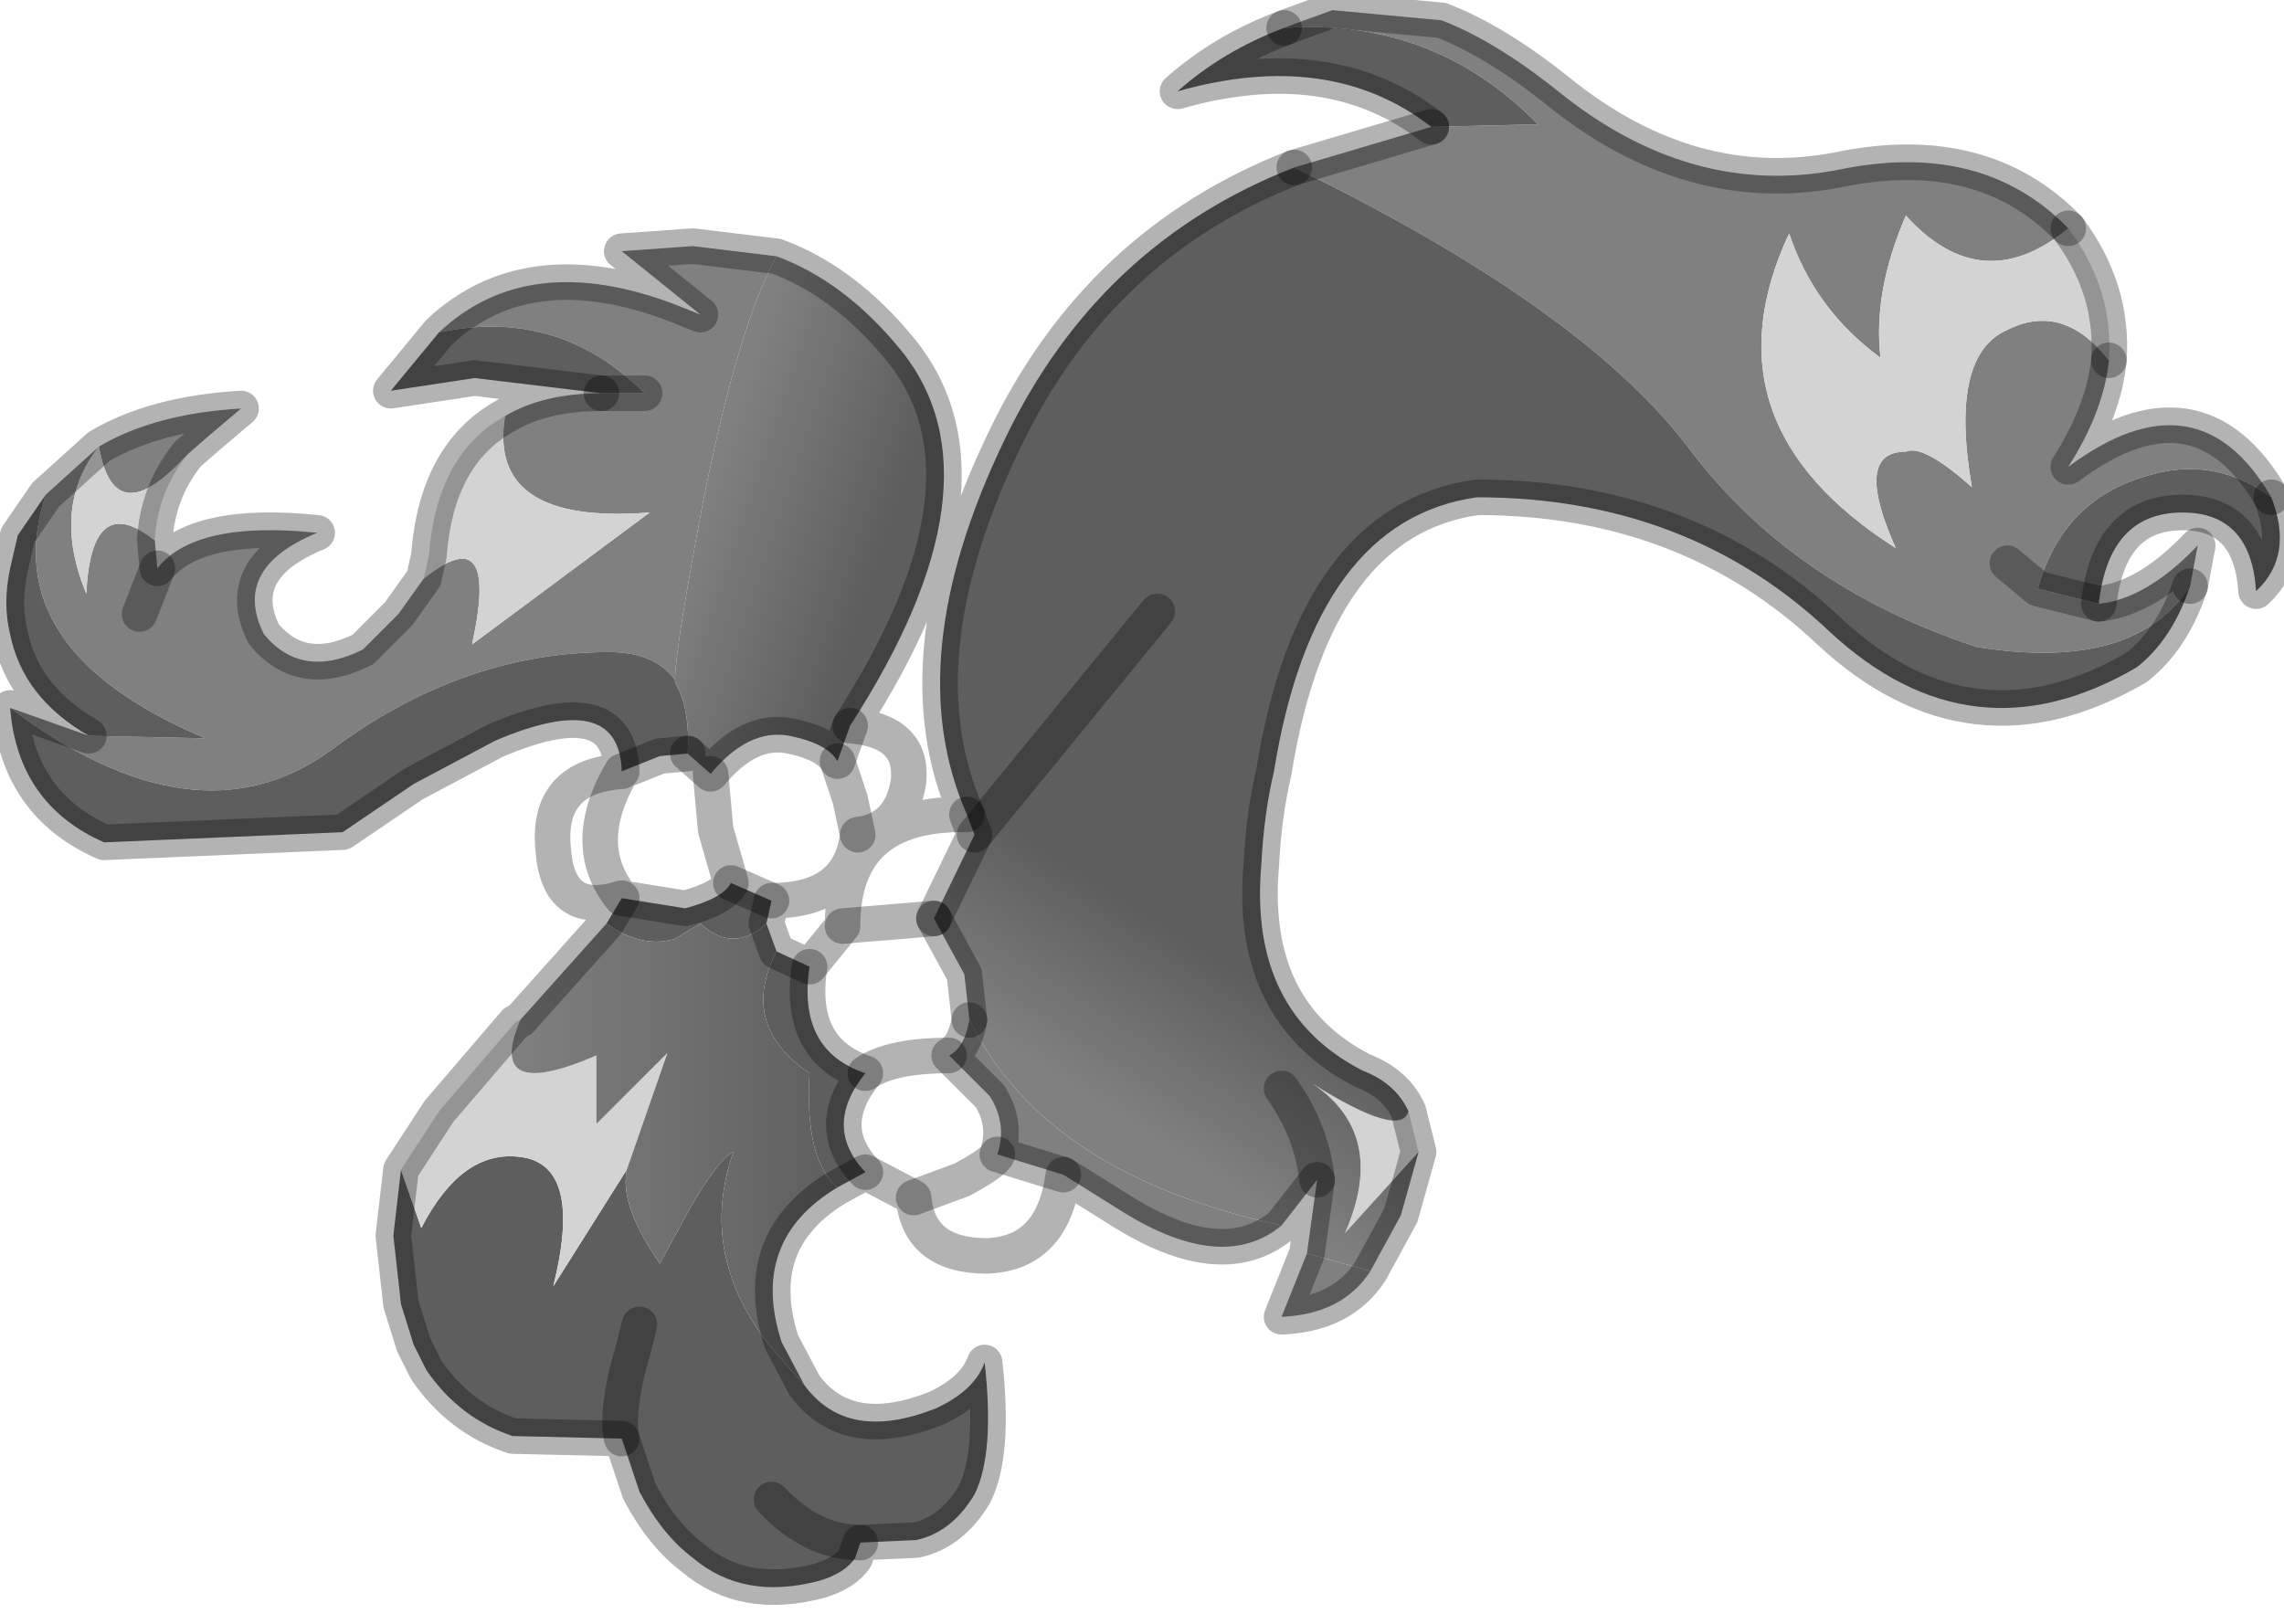<?xml version="1.0" encoding="utf-8"?>
<svg version="1.1" id="Layer_1"
xmlns="http://www.w3.org/2000/svg"
xmlns:xlink="http://www.w3.org/1999/xlink"
width="45px" height="32px"
xml:space="preserve">
<g id="PathID_1599" transform="matrix(1, 0, 0, 1, 0.1, 0.1)">
<path style="fill:#808080;fill-opacity:1" d="M38.85 12.65Q35.2 11.45 33.15 8.7Q31.05 5.95 25.4 3.2L28.1 2.4L30.2 2.35Q28.15 0.25 25.2 0.45L25.6 0.3L26.15 0.1L28.3 0.3Q29.35 0.7 30.6 1.7Q33.2 3.8 36.1 3.25Q38.95 2.65 40.65 4.4Q38.95 5.8 37.45 4.15Q36.8 5.65 36.95 6.95Q35.65 6 35.15 4.5Q33.4 8.25 37.25 10.7Q36.4 8.8 37.45 8.8Q37.8 8.65 38.75 9.5Q38.3 6.9 39.45 6.4Q40.55 5.85 41.45 7Q41.35 8 40.65 9.1Q43.2 7.2 44.65 9.7Q43.55 8.9 42.3 9.25Q40.55 9.7 40.05 11.5L39.45 11L40.05 11.5L41.25 11.8Q42.2 11.7 43.2 10.65L43.05 11.45Q41.95 13.15 38.85 12.65M26.9 24.95Q26.35 25.8 25.15 25.85L25.65 24.6L26.9 24.95M19.55 22.65Q19.75 22.05 19.4 21.5L18.6 20.7Q18.9 20.55 19 20Q20.5 23.05 25.15 24.05Q24 25 22.05 23.8L20.85 23.05L19.55 22.65M13.75 9.8Q13.2 12.7 13.2 13.3Q12.8 12.75 11.9 12.75Q9 12.75 6.4 14.7Q3.75 16.6 0.1 13.85L1.65 14.4L3.95 14.45Q-0.2 12.7 0.8 9.65L1.85 8.7Q2.95 8.05 4.65 7.95L4 8.5L3.6 8.85Q2.15 10.45 1.85 8.7Q0.9 9.9 1.6 11.6Q1.7 9.55 2.95 10.55L3 11.1Q3.75 10.15 6.15 10.4Q4.45 11.1 5.1 12.4Q5.85 13.3 7.05 12.7L7.75 12L8.25 11.3Q9.75 10.1 9.2 12.6L12.7 10Q9.5 10.25 9.85 8.1Q10.6 7.65 11.75 7.65L12.6 7.65Q10.9 5.95 8.55 6.45Q10.3 4.8 13.2 5.9L13.7 6.1L12.15 4.85L13.55 4.75L15.2 4.95Q14.45 6.3 13.75 9.8M3 11.1L2.65 12L3 11.1" />
<path style="fill:#5E5E5E;fill-opacity:1" d="M42.3 9.25Q43.55 8.9 44.65 9.7Q45.1 10.85 44.35 11.55Q44.25 10 42.9 10Q41.45 10 41.25 11.8L40.05 11.5Q40.55 9.7 42.3 9.25M23.1 1.7Q24 0.9 25.2 0.45Q28.15 0.25 30.2 2.35L28.1 2.4Q26.1 0.85 23.1 1.7M15.85 21.05Q14.45 20.1 15.2 18.65L15.85 18.95Q15.6 20.6 16.95 21.05Q16.1 22.1 16.95 23L16.4 23.3Q15.75 22.75 15.85 21.05M8.2 24.1Q9 22.55 10.15 22.7Q11.4 22.85 10.8 25.25L12.25 22.95Q12.1 23.65 12.9 24.8L13.5 23.7Q14.05 22.75 14.35 22.6Q13.65 24.6 15.05 26.4L15.75 27.2Q16.6 28.35 18.35 27.65Q19.1 27.3 19.3 26.75Q19.5 28.55 19.1 29.35Q18.65 30.1 17.95 30.25L16.85 30.3L16.75 30.6Q16.55 30.9 16.05 31.05Q14.55 31.45 13.55 30.6Q12.95 30.15 12.5 29.3L12.15 28.25L10 28.2Q8.95 27.85 8.3 26.9L8.05 26.4L7.8 25.6L7.65 24.25L7.8 22.95L8.2 24.1M15.1 17.65L15 18.1Q14.35 18.7 13.7 18.1L13.2 18.4Q12.55 18.6 11.85 18.1L12.15 17.6L13.4 17.8Q14.15 17.6 14.3 17.3L15.1 17.65M12.15 15.1Q12.1 13.45 9.65 14.5L8.05 15.35L6.65 16.3L1.95 16.5Q0.25 15.75 0.1 13.85Q3.75 16.6 6.4 14.7Q9 12.75 11.9 12.75Q12.8 12.75 13.2 13.3L13.2 13.35Q13.5 13.85 13.45 14.75L12.9 14.8L12.15 15.1M1.65 14.4Q0.35 13.65 0.1 12.4Q-0.05 11.8 0.1 11.1L0.25 10.45L0.8 9.65Q-0.2 12.7 3.95 14.45L1.65 14.4M12.6 7.65L11.75 7.65L9.25 7.35L7.6 7.6L8.55 6.45Q10.9 5.95 12.6 7.65M12.15 28.25Q12.05 27.85 12.25 26.95L12.4 26.4L12.5 26L12.4 26.4L12.25 26.95Q12.05 27.85 12.15 28.25M16.85 30.3Q15.9 30.3 15.1 29.45Q15.9 30.3 16.85 30.3" />
<path style="fill:#D3D3D3;fill-opacity:1" d="M41.45 7Q40.55 5.85 39.45 6.4Q38.3 6.9 38.75 9.5Q37.8 8.65 37.45 8.8Q36.4 8.8 37.25 10.7Q33.4 8.25 35.15 4.5Q35.65 6 36.95 6.95Q36.8 5.65 37.45 4.15Q38.95 5.8 40.65 4.4Q41.55 5.6 41.45 7M26.4 24.2Q27.25 22.25 25.75 21.25Q27.5 22.35 27.65 21.8L27.85 22.6L26.4 24.2M12.25 22.95L10.8 25.25Q11.4 22.85 10.15 22.7Q9 22.55 8.2 24.1L7.8 22.95L8.55 21.8L10.05 20.05L10.15 20Q9.45 21.65 11.65 20.7L11.65 22.05L13.05 20.65L12.25 22.95M1.6 11.6Q0.9 9.9 1.85 8.7Q2.15 10.45 3.6 8.85Q3 9.6 2.95 10.55Q1.7 9.55 1.6 11.6M12.7 10L9.2 12.6Q9.75 10.1 8.25 11.3L8.35 10.85Q8.5 8.85 9.85 8.1Q9.5 10.25 12.7 10" />
<linearGradient
id="LinearGradID_442" gradientUnits="userSpaceOnUse" gradientTransform="matrix(0.001, -0.002, 0.011, 0.007, 26.9, 22.9)" spreadMethod ="pad" x1="-819.2" y1="0" x2="819.2" y2="0" >
<stop  offset="0" style="stop-color:#808080;stop-opacity:1" />
<stop  offset="1" style="stop-color:#5E5E5E;stop-opacity:1" />
</linearGradient>
<path style="fill:url(#LinearGradID_442) " d="M19 20L18.9 19.1L18.3 18L19.1 16.35L22.7 11.95L19.1 16.35L18.95 15.95Q17.6 12.9 19.7 8.55Q21.55 4.7 25.4 3.2Q31.05 5.95 33.15 8.7Q35.2 11.45 38.85 12.65Q41.95 13.15 43.05 11.45Q42.7 12.5 42 13.05Q38.75 14.95 35.95 12.35Q33.15 9.7 29 9.7Q25.8 10.15 25 15.1Q24.8 15.95 24.75 16.95Q24.5 19.85 26.75 21Q27.4 21.25 27.65 21.8Q27.5 22.35 25.75 21.25Q27.25 22.25 26.4 24.2L27.85 22.6L27.5 23.85L26.9 24.95L25.65 24.6L25.85 23.15L25.15 24.05Q20.5 23.05 19 20M25.15 21.35Q25.75 22.2 25.85 23.15Q25.75 22.2 25.15 21.35" />
<linearGradient
id="LinearGradID_443" gradientUnits="userSpaceOnUse" gradientTransform="matrix(0.002, 0.001, -0.002, 0.006, 15.75, 9.55)" spreadMethod ="pad" x1="-819.2" y1="0" x2="819.2" y2="0" >
<stop  offset="0" style="stop-color:#808080;stop-opacity:1" />
<stop  offset="1" style="stop-color:#5E5E5E;stop-opacity:1" />
</linearGradient>
<path style="fill:url(#LinearGradID_443) " d="M16.4 14.9Q16.2 14.55 15.45 14.4Q14.65 14.25 13.9 15.15L13.45 14.75Q13.5 13.85 13.2 13.35L13.2 13.3Q13.2 12.7 13.75 9.8Q14.45 6.3 15.2 4.95Q16.55 5.45 17.65 6.8Q19.75 9.4 16.65 14.2L16.4 14.9" />
<linearGradient
id="LinearGradID_444" gradientUnits="userSpaceOnUse" gradientTransform="matrix(0.004, 0, 0, 0.006, 13.2, 22.65)" spreadMethod ="pad" x1="-819.2" y1="0" x2="819.2" y2="0" >
<stop  offset="0" style="stop-color:#808080;stop-opacity:1" />
<stop  offset="1" style="stop-color:#5E5E5E;stop-opacity:1" />
</linearGradient>
<path style="fill:url(#LinearGradID_444) " d="M15 18.1L15.2 18.65Q14.45 20.1 15.85 21.05Q15.75 22.75 16.4 23.3Q14.65 24.35 15.3 26.35L15.75 27.2L15.05 26.4Q13.65 24.6 14.35 22.6Q14.05 22.75 13.5 23.7L12.9 24.8Q12.1 23.65 12.25 22.95L13.05 20.65L11.65 22.05L11.65 20.7Q9.45 21.65 10.15 20L11.85 18.1Q12.55 18.6 13.2 18.4L13.7 18.1Q14.35 18.7 15 18.1" />
<path style="fill:none;stroke-width:0.7;stroke-linecap:round;stroke-linejoin:round;stroke-miterlimit:3;stroke:#000000;stroke-opacity:0.298" d="M43.05 11.45L43.2 10.65Q42.2 11.7 41.25 11.8L40.05 11.5L39.45 11" />
<path style="fill:none;stroke-width:0.7;stroke-linecap:round;stroke-linejoin:round;stroke-miterlimit:3;stroke:#000000;stroke-opacity:0.298" d="M41.25 11.8Q41.45 10 42.9 10Q44.25 10 44.35 11.55Q45.1 10.85 44.65 9.7" />
<path style="fill:none;stroke-width:0.7;stroke-linecap:round;stroke-linejoin:round;stroke-miterlimit:3;stroke:#000000;stroke-opacity:0.298" d="M44.65 9.7Q43.2 7.2 40.65 9.1Q41.35 8 41.45 7" />
<path style="fill:none;stroke-width:0.7;stroke-linecap:round;stroke-linejoin:round;stroke-miterlimit:3;stroke:#000000;stroke-opacity:0.298" d="M40.65 4.4Q38.95 2.65 36.1 3.25Q33.2 3.8 30.6 1.7Q29.35 0.7 28.3 0.3L26.15 0.1L25.6 0.3L25.2 0.45" />
<path style="fill:none;stroke-width:0.7;stroke-linecap:round;stroke-linejoin:round;stroke-miterlimit:3;stroke:#000000;stroke-opacity:0.298" d="M28.1 2.4L25.4 3.2" />
<path style="fill:none;stroke-width:0.7;stroke-linecap:round;stroke-linejoin:round;stroke-miterlimit:3;stroke:#000000;stroke-opacity:0.298" d="M43.05 11.45Q42.7 12.5 42 13.05Q38.75 14.95 35.95 12.35Q33.15 9.7 29 9.7Q25.8 10.15 25 15.1Q24.8 15.95 24.75 16.95Q24.5 19.85 26.75 21Q27.4 21.25 27.65 21.8L27.85 22.6L27.5 23.85L26.9 24.95Q26.35 25.8 25.15 25.85L25.65 24.6L25.85 23.15L25.15 24.05Q24 25 22.05 23.8L20.85 23.05Q20.65 24.6 19.35 24.65Q18 24.65 17.9 23.5L16.95 23L16.4 23.3Q14.65 24.35 15.3 26.35L15.75 27.2Q16.6 28.35 18.35 27.65Q19.1 27.3 19.3 26.75Q19.5 28.55 19.1 29.35Q18.65 30.1 17.95 30.25L16.85 30.3L16.75 30.6Q16.55 30.9 16.05 31.05Q14.55 31.45 13.55 30.6Q12.95 30.15 12.5 29.3L12.15 28.25L10 28.2Q8.95 27.85 8.3 26.9L8.05 26.4L7.8 25.6L7.65 24.25L7.8 22.95L8.55 21.8L10.05 20.05L10.15 20L11.85 18.1L12.15 17.6Q10.9 18 10.8 16.65Q10.65 15.2 12.15 15.1Q12.1 13.45 9.65 14.5L8.05 15.35L6.65 16.3L1.95 16.5Q0.25 15.75 0.1 13.85L1.65 14.4Q0.35 13.65 0.1 12.4Q-0.05 11.8 0.1 11.1L0.25 10.45L0.8 9.65L1.85 8.7Q2.95 8.05 4.65 7.95L4 8.5L3.6 8.85Q3 9.6 2.95 10.55L3 11.1Q3.75 10.15 6.15 10.4Q4.45 11.1 5.1 12.4Q5.85 13.3 7.05 12.7L7.75 12L8.25 11.3L8.35 10.85Q8.5 8.85 9.85 8.1Q10.6 7.65 11.75 7.65L9.25 7.35L7.6 7.6L8.55 6.45Q10.3 4.8 13.2 5.9L13.7 6.1L12.15 4.85L13.55 4.75L15.2 4.95Q16.55 5.45 17.65 6.8Q19.75 9.4 16.65 14.2Q17.9 14.3 17.8 15.3Q17.65 16.25 16.8 16.35Q16.65 17.65 15.1 17.65L15 18.1L15.2 18.65L15.85 18.95L16.5 18.15Q16.5 15.9 18.95 15.95Q17.6 12.9 19.7 8.55Q21.55 4.7 25.4 3.2" />
<path style="fill:none;stroke-width:0.7;stroke-linecap:round;stroke-linejoin:round;stroke-miterlimit:3;stroke:#000000;stroke-opacity:0.298" d="M41.45 7Q41.55 5.6 40.65 4.4" />
<path style="fill:none;stroke-width:0.7;stroke-linecap:round;stroke-linejoin:round;stroke-miterlimit:3;stroke:#000000;stroke-opacity:0.298" d="M25.2 0.45Q24 0.9 23.1 1.7Q26.1 0.85 28.1 2.4" />
<path style="fill:none;stroke-width:0.7;stroke-linecap:round;stroke-linejoin:round;stroke-miterlimit:3;stroke:#000000;stroke-opacity:0.298" d="M25.85 23.15Q25.75 22.2 25.15 21.35" />
<path style="fill:none;stroke-width:0.7;stroke-linecap:round;stroke-linejoin:round;stroke-miterlimit:3;stroke:#000000;stroke-opacity:0.298" d="M12.6 7.65L11.75 7.65" />
<path style="fill:none;stroke-width:0.7;stroke-linecap:round;stroke-linejoin:round;stroke-miterlimit:3;stroke:#000000;stroke-opacity:0.298" d="M2.65 12L3 11.1" />
<path style="fill:none;stroke-width:0.7;stroke-linecap:round;stroke-linejoin:round;stroke-miterlimit:3;stroke:#000000;stroke-opacity:0.298" d="M13.45 14.75L13.9 15.15Q14.65 14.25 15.45 14.4Q16.2 14.55 16.4 14.9L16.65 14.2" />
<path style="fill:none;stroke-width:0.7;stroke-linecap:round;stroke-linejoin:round;stroke-miterlimit:3;stroke:#000000;stroke-opacity:0.298" d="M16.8 16.35L16.65 15.65L16.4 14.9" />
<path style="fill:none;stroke-width:0.7;stroke-linecap:round;stroke-linejoin:round;stroke-miterlimit:3;stroke:#000000;stroke-opacity:0.298" d="M18.3 18L19.1 16.35L18.95 15.95" />
<path style="fill:none;stroke-width:0.7;stroke-linecap:round;stroke-linejoin:round;stroke-miterlimit:3;stroke:#000000;stroke-opacity:0.298" d="M18.3 18L16.5 18.15" />
<path style="fill:none;stroke-width:0.7;stroke-linecap:round;stroke-linejoin:round;stroke-miterlimit:3;stroke:#000000;stroke-opacity:0.298" d="M13.45 14.75L12.9 14.8L12.15 15.1Q11.3 16.55 12.15 17.6L13.4 17.8Q14.15 17.6 14.3 17.3L14 16.25L13.9 15.15" />
<path style="fill:none;stroke-width:0.7;stroke-linecap:round;stroke-linejoin:round;stroke-miterlimit:3;stroke:#000000;stroke-opacity:0.298" d="M14.3 17.3L15.1 17.65" />
<path style="fill:none;stroke-width:0.7;stroke-linecap:round;stroke-linejoin:round;stroke-miterlimit:3;stroke:#000000;stroke-opacity:0.298" d="M19 20Q18.9 20.55 18.6 20.7L19.4 21.5Q19.75 22.05 19.55 22.65L20.85 23.05" />
<path style="fill:none;stroke-width:0.7;stroke-linecap:round;stroke-linejoin:round;stroke-miterlimit:3;stroke:#000000;stroke-opacity:0.298" d="M18.3 18L18.9 19.1L19 20" />
<path style="fill:none;stroke-width:0.7;stroke-linecap:round;stroke-linejoin:round;stroke-miterlimit:3;stroke:#000000;stroke-opacity:0.298" d="M16.95 23Q16.1 22.1 16.95 21.05Q15.6 20.6 15.85 18.95" />
<path style="fill:none;stroke-width:0.7;stroke-linecap:round;stroke-linejoin:round;stroke-miterlimit:3;stroke:#000000;stroke-opacity:0.298" d="M17.9 23.5L18.85 23.15Q19.5 22.8 19.55 22.65" />
<path style="fill:none;stroke-width:0.7;stroke-linecap:round;stroke-linejoin:round;stroke-miterlimit:3;stroke:#000000;stroke-opacity:0.298" d="M18.6 20.7Q17.45 20.7 16.95 21.05" />
<path style="fill:none;stroke-width:0.7;stroke-linecap:round;stroke-linejoin:round;stroke-miterlimit:3;stroke:#000000;stroke-opacity:0.298" d="M12.5 26L12.4 26.4L12.25 26.95Q12.05 27.85 12.15 28.25" />
<path style="fill:none;stroke-width:0.7;stroke-linecap:round;stroke-linejoin:round;stroke-miterlimit:3;stroke:#000000;stroke-opacity:0.298" d="M15.1 29.45Q15.9 30.3 16.85 30.3" />
<path style="fill:none;stroke-width:0.7;stroke-linecap:round;stroke-linejoin:round;stroke-miterlimit:3;stroke:#000000;stroke-opacity:0.298" d="M22.7 11.95L19.1 16.35" />
</g>
</svg>

